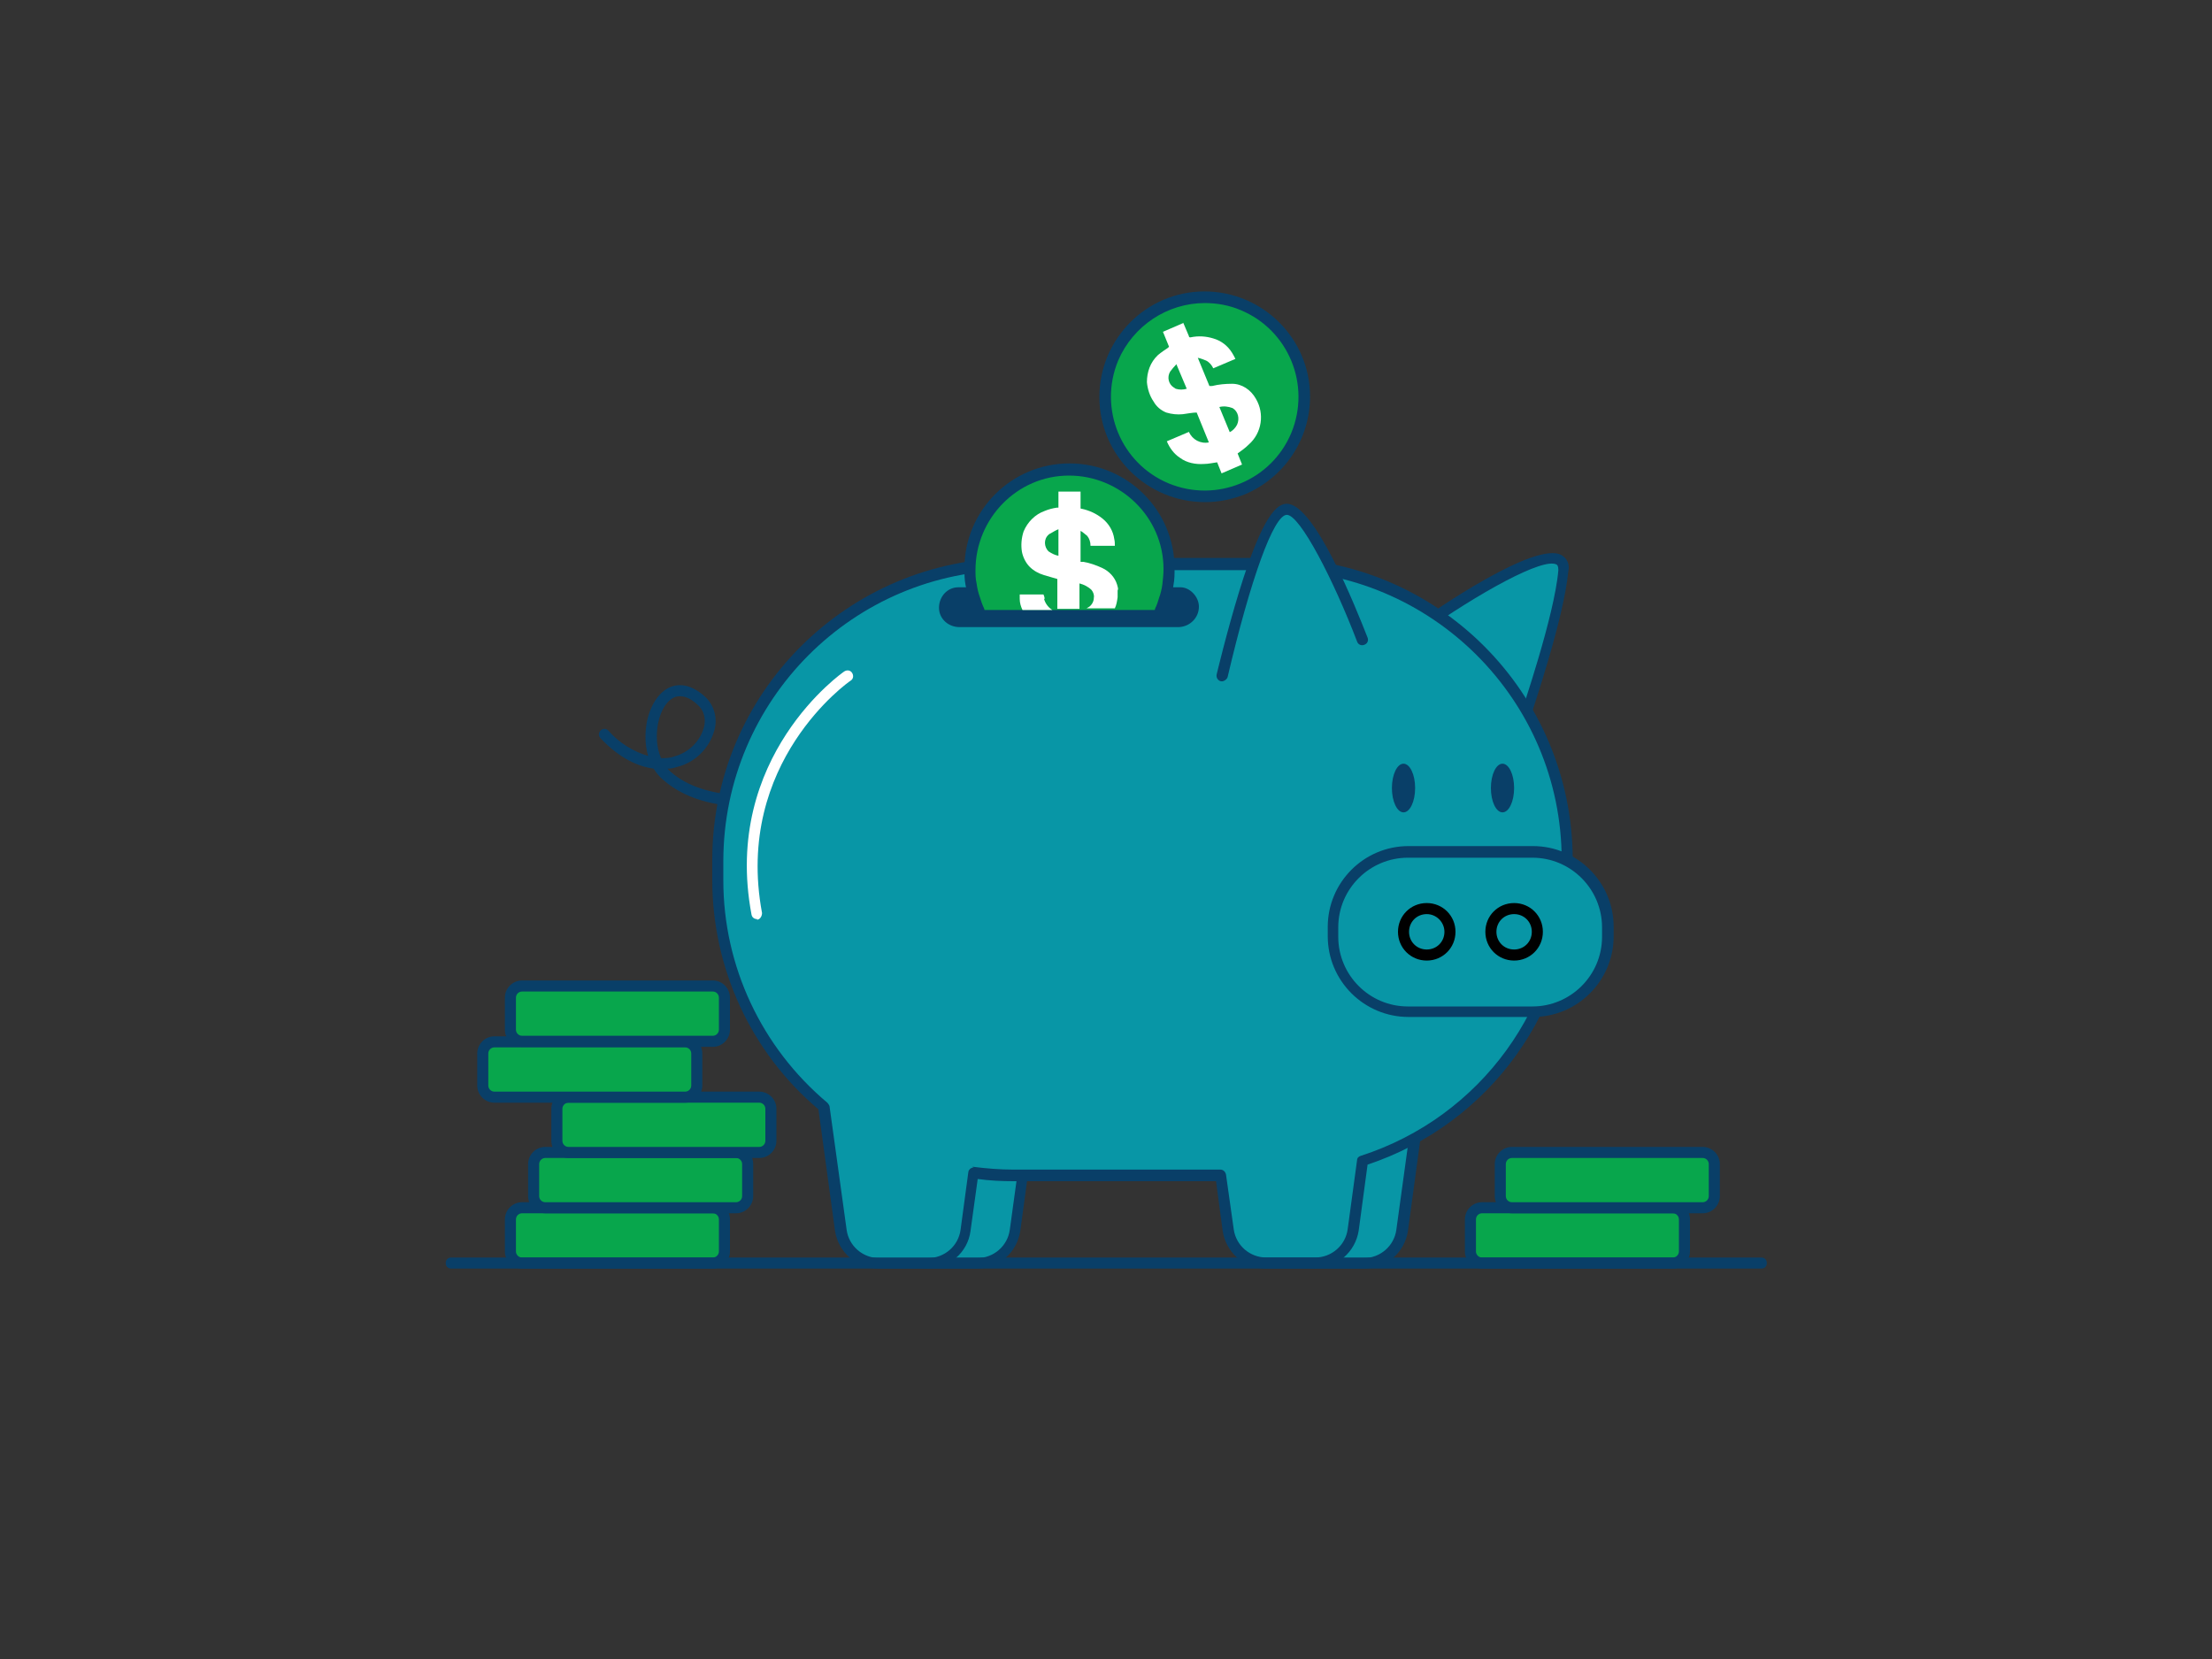 <?xml version="1.0" encoding="UTF-8"?>
<svg id="Layer_1" xmlns="http://www.w3.org/2000/svg" version="1.1" viewBox="0 0 400 300">
  <rect x="0" y="0" width="400" height="300" fill="#333333" stroke="none"/>
  <!-- Generator: Adobe Illustrator 29.2.1, SVG Export Plug-In . SVG Version: 2.1.0 Build 116)  -->
  <defs>
    <style>
      .st0 {
        fill: #fff;
      }

      .st1 {
        fill: #0896a6;
      }

      .st2 {
        fill: #093f68;
      }

      .st3 {
        fill: #08a64c;
      }
    </style>
  </defs>
  <g id="_68_piggy_bank_outline">
    <rect class="st3" x="92.3" y="218.4" width="38.7" height="10" rx="2.1" ry="2.1"/>
    <path class="st2" d="M128.9,229.4h-34.5c-1.7,0-3.1-1.4-3.1-3.1v-5.8c0-1.7,1.4-3.1,3.1-3.1h34.5c1.7,0,3.1,1.4,3.1,3.1v5.8c0,1.7-1.4,3.1-3.1,3.1h0ZM94.4,219.4c-.6,0-1.1.5-1.1,1.1v5.8c0,.6.5,1.1,1.1,1.1h34.5c.6,0,1.1-.5,1.1-1.1h0v-5.8c0-.6-.5-1.1-1.1-1.1h-34.5Z"/>
    <rect class="st3" x="96.4" y="208.4" width="38.7" height="10" rx="2.1" ry="2.1"/>
    <path class="st2" d="M133.1,219.4h-34.5c-1.7,0-3.1-1.4-3.1-3.1v-5.8c0-1.7,1.4-3.1,3.1-3.1h34.5c1.7,0,3.1,1.4,3.1,3.1v5.8c0,1.7-1.4,3.1-3.1,3.1ZM98.6,209.4c-.6,0-1.1.5-1.1,1.1v5.8c0,.6.5,1.1,1.1,1.1h34.5c.6,0,1.1-.5,1.1-1.1h0v-5.8c0-.6-.5-1.1-1.1-1.1h-34.5Z"/>
    <rect class="st3" x="100.7" y="198.4" width="38.7" height="10" rx="2.1" ry="2.1"/>
    <path class="st2" d="M137.3,209.4h-34.5c-1.7,0-3.1-1.4-3.1-3.1v-5.8c0-1.7,1.4-3.1,3.1-3.1h34.5c1.7,0,3.1,1.4,3.1,3.1v5.8c0,1.7-1.4,3.1-3.1,3.1ZM102.8,199.4c-.6,0-1.1.5-1.1,1.1h0v5.8c0,.6.5,1.1,1.1,1.1h34.5c.6,0,1.1-.5,1.1-1.1v-5.8c0-.6-.5-1.1-1.1-1.1h-34.5Z"/>
    <rect class="st3" x="87.3" y="188.3" width="38.7" height="10" rx="2.1" ry="2.1"/>
    <path class="st2" d="M123.9,199.4h-34.5c-1.7,0-3.1-1.4-3.1-3.1v-5.8c0-1.7,1.4-3.1,3.1-3.1h34.5c1.7,0,3.1,1.4,3.1,3.1v5.8c0,1.7-1.4,3.1-3.1,3.1ZM89.4,189.4c-.6,0-1.1.5-1.1,1.1h0v5.8c0,.6.5,1.1,1.1,1.1h34.5c.6,0,1.1-.5,1.1-1.1v-5.8c0-.6-.5-1.1-1.1-1.1,0,0,0,0,0,0h-34.5Z"/>
    <rect class="st3" x="92.3" y="178.3" width="38.7" height="10" rx="2.1" ry="2.1"/>
    <path class="st2" d="M128.9,189.3h-34.5c-1.7,0-3.1-1.4-3.1-3.1v-5.8c0-1.7,1.4-3.1,3.1-3.1h34.5c1.7,0,3.1,1.4,3.1,3.1v5.8c0,1.7-1.4,3.1-3.1,3.1ZM94.4,179.3c-.6,0-1.1.5-1.1,1.1v5.8c0,.6.5,1.1,1.1,1.1h34.5c.6,0,1.1-.5,1.1-1.1v-5.8c0-.6-.5-1.1-1.1-1.1h-34.5Z"/>
    <path class="st2" d="M135.3,145.9c-4.2,0-10.8-.8-15.4-4.9-.7-.6-1.2-1.2-1.7-2-2.7-.4-6-1.7-9.6-5.5-.4-.4-.4-1,0-1.4.4-.4,1-.4,1.4,0,1.9,2.2,4.5,3.8,7.2,4.6-.6-2.1-.6-4.2-.2-6.3.7-3.2,2.4-5.6,4.6-6.3,1.3-.4,3.3-.4,5.8,1.8,1.7,1.5,2.4,3.9,1.8,6.1-.9,3.3-3.5,5.9-6.8,6.7-.6.2-1.1.3-1.7.3.2.2.3.3.5.5,6.5,5.8,17.9,4.1,18,4.1.6,0,1.1.3,1.2.8,0,.6-.3,1.1-.9,1.2h0c-1.4.2-2.8.2-4.2.2ZM119.5,137.1c.8,0,1.6,0,2.4-.3,2.6-.7,4.7-2.7,5.4-5.3.4-1.5,0-3.1-1.2-4.1-1.4-1.3-2.7-1.7-3.9-1.4-1.5.5-2.7,2.3-3.2,4.8-.4,2.1-.3,4.3.5,6.2Z"/>
    <path class="st1" d="M256.5,113.8s27-19.1,26.2-10.5-6.8,26-6.8,26"/>
    <path class="st2" d="M276,130.2c-.1,0-.2,0-.3,0-.5-.2-.8-.7-.6-1.3,0-.2,6-17.5,6.7-25.8,0-.8-.2-.9-.3-1-2.4-1.4-14.2,5.2-24.4,12.4-.5.2-1.1,0-1.3-.6-.1-.3,0-.7.1-1,3.6-2.6,21.9-15.2,26.5-12.5,1,.6,1.5,1.7,1.2,2.9-.8,8.6-6.6,25.5-6.8,26.2-.2.4-.5.6-.9.6Z"/>
    <path class="st1" d="M237.8,228.4h8.8c3.5,0,6.4-2.6,6.9-6l3.5-25.8h-29.6l3.5,25.8c.5,3.4,3.4,6,6.9,6Z"/>
    <path class="st2" d="M246.6,229.4h-8.8c-4,0-7.3-2.9-7.8-6.8l-3.5-25.8c0-.3,0-.6.2-.8.2-.2.5-.3.8-.4h29.6c.3,0,.6.1.8.4.2.2.3.5.2.8l-3.5,25.8c-.6,3.9-3.9,6.8-7.9,6.8ZM228.5,197.7l3.4,24.7c.4,2.9,2.9,5.1,5.9,5.1h8.8c3,0,5.5-2.2,5.9-5.1l3.4-24.7h-27.3Z"/>
    <path class="st1" d="M167.8,228.4h8.8c3.5,0,6.4-2.6,6.9-6l3.5-25.8h-29.6l3.5,25.8c.5,3.4,3.4,6,6.9,6Z"/>
    <path class="st2" d="M176.6,229.4h-8.8c-3.9,0-7.2-3-7.8-6.8l-3.5-25.8c0-.3,0-.6.2-.8.2-.2.5-.3.8-.4h29.5c.3,0,.6.1.8.4.2.2.3.5.2.8l-3.5,25.8c-.6,3.9-3.9,6.8-7.8,6.8ZM158.6,197.7l3.4,24.7c.4,2.9,2.9,5.1,5.9,5.1h8.8c3,0,5.5-2.2,5.9-5.1l3.4-24.7h-27.4Z"/>
    <path class="st1" d="M183.1,102h46.6c29.5,0,53.5,23.9,53.5,53.5h0v3.6c0,23.2-14.9,43.7-37,50.9l-1.7,12.5c-.5,3.4-3.4,6-6.9,6h-8.8c-3.5,0-6.4-2.6-6.9-6l-1.4-9.9h-37.4c-2.4,0-4.9-.2-7.3-.5l-1.4,10.4c-.5,3.4-3.4,6-6.9,6h-8.8c-3.5,0-6.4-2.6-6.9-6l-3.1-22.4c-12.1-10.2-19.1-25.2-19.1-41v-3.6c0-29.5,24-53.4,53.5-53.4Z"/>
    <path class="st2" d="M237.7,229.4h-8.8c-3.9,0-7.2-2.9-7.8-6.8l-1.2-9h-36.6c-2.2,0-4.3-.1-6.5-.4l-1.3,9.4c-.5,3.9-3.9,6.8-7.8,6.8h-8.8c-3.9,0-7.3-2.9-7.9-6.8l-3-22c-12.2-10.3-19.2-25.5-19.2-41.5v-3.6c0-30.1,24.4-54.5,54.5-54.6h46.6c30.1,0,54.4,24.4,54.5,54.5v3.6c0,23.4-14.9,44.2-37.1,51.6l-1.6,11.9c-.6,3.9-3.9,6.8-7.9,6.8ZM175.8,211h.2c2.4.3,4.8.5,7.2.5h37.5c.5,0,.9.4,1,.9l1.4,9.9c.4,2.9,2.9,5.1,5.9,5.1h8.8c3,0,5.5-2.2,5.9-5.1l1.7-12.5c0-.4.3-.7.7-.8,21.7-7,36.3-27.2,36.3-49.9v-3.6c0-29-23.6-52.4-52.5-52.4h-46.6c-29,0-52.4,23.5-52.5,52.5v3.6c0,15.5,6.9,30.2,18.8,40.2.2.2.3.4.4.6l3.1,22.4c.4,2.9,2.9,5.1,5.9,5.1h8.8c3,0,5.5-2.2,5.9-5.1l1.4-10.4c0-.3.2-.5.4-.7.2-.1.4-.2.6-.2Z"/>
    <rect class="st1" x="241.1" y="154.1" width="49.7" height="28.9" rx="13.6" ry="13.6"/>
    <path class="st2" d="M277.2,183.9h-22.5c-8,0-14.6-6.5-14.6-14.6v-1.7c0-8,6.5-14.6,14.6-14.6h22.5c8,0,14.6,6.5,14.6,14.6v1.7c0,8-6.5,14.6-14.6,14.6ZM254.6,155.1c-6.9,0-12.6,5.6-12.6,12.6v1.7c0,6.9,5.6,12.6,12.6,12.6h22.5c6.9,0,12.6-5.6,12.6-12.6v-1.7c0-6.9-5.6-12.6-12.6-12.6h-22.5Z"/>
    <path class="st1" d="M246.3,115.7s-9-23.6-13.6-23.6-11.7,30.1-11.7,30.1"/>
    <path class="st2" d="M221,123.2h-.2c-.5-.1-.9-.6-.8-1.2,0,0,0,0,0,0,0,0,1.8-7.6,4.1-15.1,4.3-14,6.9-15.8,8.6-15.8,5,0,12.4,18.6,14.6,24.2.2.5,0,1.1-.6,1.3h0c-.5.2-1.1,0-1.3-.6h0c-4.2-11-10.3-22.9-12.7-22.9s-6.6,11.8-10.7,29.3c-.1.4-.5.7-.9.8Z"/>
    <circle class="st1" cx="273.8" cy="168.5" r="4.2"/>
    <path d="M273.8,173.7c-2.9,0-5.2-2.3-5.2-5.2,0-2.9,2.3-5.2,5.2-5.2,2.9,0,5.2,2.3,5.2,5.2h0c0,2.9-2.3,5.2-5.2,5.2ZM273.8,165.3c-1.8,0-3.2,1.4-3.2,3.2s1.4,3.2,3.2,3.2c1.8,0,3.2-1.4,3.2-3.2s-1.4-3.2-3.2-3.2h0Z"/>
    <circle class="st1" cx="258" cy="168.5" r="4.2"/>
    <path d="M258,173.7c-2.9,0-5.2-2.3-5.2-5.2s2.3-5.2,5.2-5.2c2.9,0,5.2,2.3,5.2,5.2h0c0,2.9-2.3,5.2-5.2,5.2ZM258,165.3c-1.8,0-3.2,1.4-3.2,3.2s1.4,3.2,3.2,3.2,3.2-1.4,3.2-3.2c0,0,0,0,0,0,0-1.7-1.4-3.2-3.2-3.2Z"/>
    <path class="st2" d="M170.8,109.8c0,1.4,1.2,2.6,2.6,2.6h39.6c1.4,0,2.6-1.2,2.6-2.6,0,0,0,0,0,0,0-.7-.3-1.3-.8-1.8-.4-.4-1-.7-1.7-.8h-40c-1.4.1-2.4,1.2-2.4,2.6Z"/>
    <path class="st2" d="M213.1,113.4h-39.6c-2,0-3.7-1.5-3.7-3.5,0-2,1.5-3.7,3.5-3.7h40.2c.8,0,1.6.4,2.2,1,.7.7,1.1,1.6,1.1,2.5,0,2-1.6,3.6-3.6,3.7,0,0,0,0,0,0ZM173.4,108.2h-.1c-.9,0-1.6.8-1.5,1.7,0,.9.8,1.6,1.7,1.5h39.6c.9,0,1.6-.7,1.7-1.5s-.7-1.6-1.5-1.7h-39.7Z"/>
    <ellipse class="st2" cx="271.7" cy="142.5" rx="2.1" ry="4.4"/>
    <ellipse class="st2" cx="253.8" cy="142.5" rx="2.1" ry="4.4"/>
    <path class="st0" d="M136.9,166.2c-.5,0-.9-.3-1-.8-5.4-28.6,16.6-43.9,16.8-44,.5-.3,1.1-.2,1.4.3.3.5.2,1.1-.3,1.4-.2.1-21.1,14.7-16,42,0,.5-.3,1.1-.8,1.2h-.1Z"/>
    <circle class="st3" cx="217.9" cy="71.8" r="18"/>
    <path class="st2" d="M217.9,90.8c-10.5,0-19.1-8.5-19.1-19,0-10.5,8.5-19.1,19-19.1,10.5,0,19.1,8.5,19.1,19,0,7.8-4.7,14.7-11.8,17.7-2.3.9-4.7,1.4-7.2,1.4ZM217.9,54.8c-6.8,0-13,4.1-15.7,10.4h0c-3.6,8.7.5,18.6,9.1,22.2,8.7,3.6,18.6-.5,22.2-9.1,3.6-8.7-.5-18.6-9.1-22.2-2.1-.9-4.3-1.3-6.6-1.3h0ZM201.3,64.8h0Z"/>
    <g id="lUQdTl">
      <path class="st0" d="M213.9,58.2c.4.9.7,1.7,1.1,2.6,0,.2.1.2.3.2,1.4-.3,2.8-.2,4.1.2,1.4.4,2.6,1.3,3.4,2.6.2.3.4.7.6,1.1l-4,1.7c-.3-.6-.7-1.1-1.3-1.4-.5-.2-1-.4-1.5-.5h0c0,0,2.1,5.1,2.1,5.1h.5c1.2-.3,2.4-.4,3.6-.4,1.8,0,3.4,1.1,4.3,2.7,1.6,2.7,1.1,6.2-1.3,8.3-.6.6-1.3,1.1-2,1.6l.8,2-3.7,1.6-.8-2c-.8.1-1.6.3-2.4.3-1.5.1-3.1-.2-4.3-1.1-1.1-.7-1.9-1.8-2.4-3l4-1.7c.6,1.4,2.1,2.2,3.6,1.9-.7-1.8-1.5-3.6-2.2-5.4-.8,0-1.7.2-2.5.3-1,.1-2,0-3-.3-1-.4-1.8-1.1-2.3-2-.7-1-1.1-2.3-1.2-3.5,0-1.8.6-3.6,2-4.9.6-.5,1.2-.9,1.8-1.3,0,0,.1-.1.2-.2l-1.1-2.7,3.7-1.6ZM222.3,78.2c.6-.3,1.1-.8,1.4-1.4.5-1.1.2-2.4-.8-3-.8-.3-1.6-.4-2.4-.2l1.9,4.6ZM212.7,65.9c-.4.4-.8.9-1.1,1.3-.6,1-.3,2.3.7,2.9,0,0,.2.1.3.2.7.2,1.3.2,2,0l-1.9-4.5Z"/>
    </g>
    <path class="st3" d="M209.8,110.3c.3-.7.6-1.3.8-2,.3-.9.5-1.7.6-2.6.1-.9.2-1.9.2-2.8,0-9.9-8.1-18-18-18s-18,8.1-18,18c0,.9,0,1.9.2,2.8.1.9.4,1.8.6,2.6.2.7.5,1.4.8,2"/>
    <path class="st2" d="M209.8,111.3c-.1,0-.3,0-.4,0-.5-.2-.7-.8-.5-1.3,0,0,0,0,0,0,.3-.6.5-1.2.7-1.9.3-.8.5-1.7.6-2.5.1-.9.2-1.8.2-2.7,0-9.4-7.8-16.9-17.1-16.9-9.4,0-16.9,7.8-16.9,17.1,0,.8,0,1.6.2,2.4.1.8.3,1.7.6,2.5.2.6.4,1.3.7,1.9.3.5,0,1.1-.4,1.4-.5.3-1.1,0-1.4-.4,0,0,0-.1,0-.2-.3-.7-.6-1.4-.8-2.1-.3-.9-.5-1.8-.7-2.8-.2-1-.2-2-.2-3,0-10.5,8.5-19,19-19s19,8.5,19,19c0,1,0,2-.2,3-.1.9-.4,1.9-.7,2.8-.2.7-.5,1.4-.8,2.1-.2.4-.5.6-.9.6Z"/>
    <g id="lUQdTl-2">
      <path class="st0" d="M202.2,106.8c0-.4-.1-.8-.2-1.1-.4-1.3-1.4-2.4-2.7-3-1.1-.5-2.2-.9-3.4-1.1h-.5v-5.6h0c.4.2.8.6,1.2.9.4.5.6,1.1.6,1.8h4.4c0-.4,0-.8-.1-1.2-.2-1.5-1-2.8-2.1-3.7-1.1-.9-2.4-1.5-3.8-1.8-.2,0-.2,0-.2-.3v-2.8h-4v2.9h-.3c-.7.1-1.5.3-2.2.6-1.7.6-3.1,2-3.8,3.7-.4,1.2-.5,2.5-.3,3.7.2,1,.7,2,1.4,2.7.7.7,1.6,1.2,2.6,1.5.8.2,1.6.5,2.4.7v5.4h4v-4.6c.8.2,1.6.6,2.2,1.2.3.4.5.9.4,1.4,0,.6-.3,1.2-.8,1.6-.2.1-.3.2-.5.3h5.1c.3-.6.4-1.3.5-2,0-.5,0-1,0-1.5ZM189.6,99.7c-.8-.8-.9-2.2,0-3,0,0,.2-.2.3-.2.5-.3,1-.6,1.5-.8v4.8c-.6-.1-1.2-.4-1.8-.8ZM188.9,108.3c0-.3-.1-.5-.2-.8h-4.3c0,.3,0,.5,0,.8,0,.7.2,1.4.5,2h5.4c-.7-.4-1.3-1.2-1.5-2Z"/>
    </g>
    <rect class="st3" x="265.9" y="218.4" width="38.7" height="10" rx="2.1" ry="2.1"/>
    <path class="st2" d="M302.5,229.4h-34.5c-1.7,0-3.1-1.4-3.1-3.1v-5.8c0-1.7,1.4-3.1,3.1-3.1h34.5c1.7,0,3.1,1.4,3.1,3.1v5.8c0,1.7-1.4,3.1-3.1,3.1ZM268,219.4c-.6,0-1.1.5-1.1,1.1v5.8c0,.6.5,1.1,1.1,1.1h34.5c.6,0,1.1-.5,1.1-1.1v-5.8c0-.6-.5-1.1-1.1-1.1h-34.5Z"/>
    <rect class="st3" x="271.3" y="208.4" width="38.7" height="10" rx="2.1" ry="2.1"/>
    <path class="st2" d="M307.9,219.4h-34.5c-1.7,0-3.1-1.4-3.1-3.1v-5.8c0-1.7,1.4-3.1,3.1-3.1h34.5c1.7,0,3.1,1.4,3.1,3.1v5.8c0,1.7-1.4,3.1-3.1,3.1ZM273.4,209.4c-.6,0-1.1.5-1.1,1.1v5.8c0,.6.5,1.1,1.1,1.1h34.5c.6,0,1.1-.5,1.1-1.1v-5.8c0-.6-.5-1.1-1.1-1.1h-34.5Z"/>
    <path class="st2" d="M318.4,229.4H81.6c-.6,0-1-.4-1-1s.4-1,1-1h236.9c.6,0,1,.4,1,1s-.4,1-1,1Z"/>
  </g>
</svg>